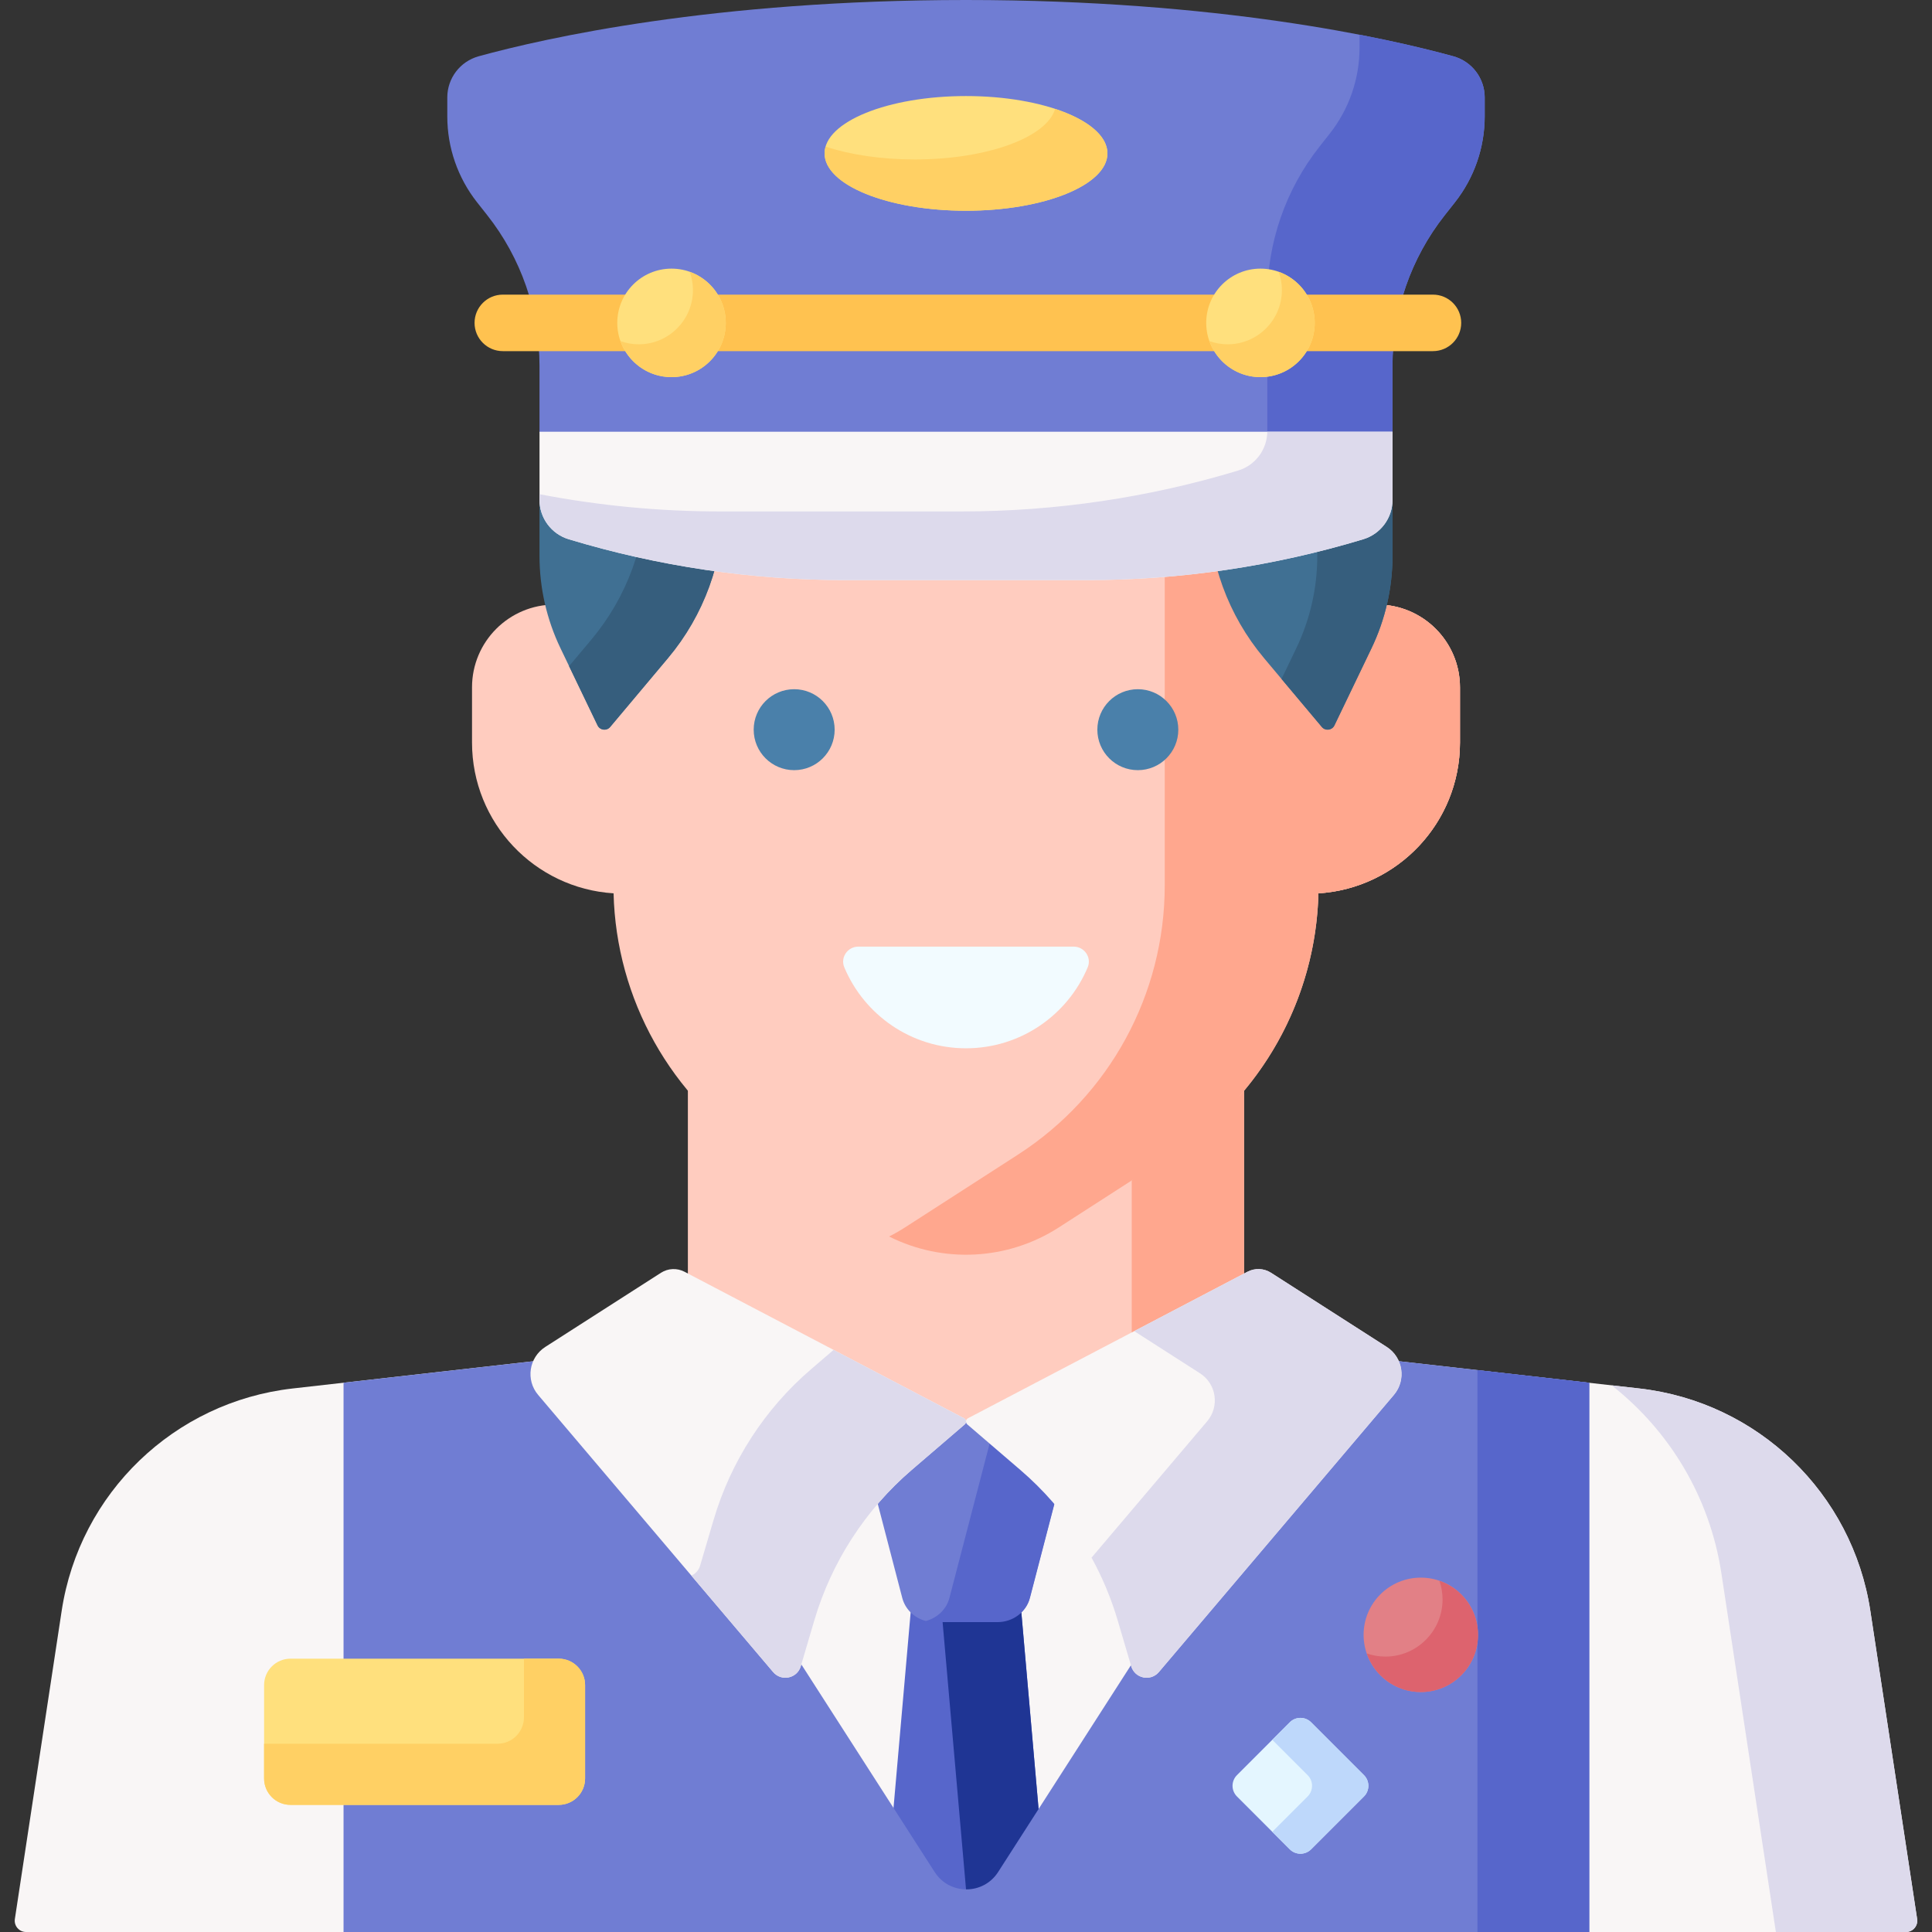 <svg id="Capa_1" enable-background="new 0 0 512 512" height="512" viewBox="0 0 512 512" width="512" xmlns="http://www.w3.org/2000/svg"><rect x="0" y="0" width="512" height="512" fill="#333333" stroke="none"/><g><g><path d="m434.435 367.96-178.435-20.201-178.435 20.201c-31.383 3.553-56.481 27.715-61.223 58.94l-12.403 81.656c-.275 1.812 1.128 3.444 2.961 3.444h84.142l164.318-8.994 165.808 8.994h83.932c1.833 0 3.236-1.632 2.961-3.444l-12.402-81.656c-4.743-31.225-29.841-55.387-61.224-58.94z" fill="#f9f6f6"/></g><g><path d="m270.239 422.416h-28.478l-7.853 89.584h44.184z" fill="#5766cb"/></g><g><path d="m270.239 422.416h-21.094l7.853 89.584h21.094z" fill="#1f3594"/></g><g><path d="m456.185 416.926 14.44 95.074h34.475c1.833 0 3.236-1.632 2.961-3.444l-12.402-81.656c-4.743-31.225-29.841-55.387-61.223-58.939l-7.326-.829c15.285 11.992 26.002 29.563 29.075 49.794z" fill="#dddaec"/></g><g><path d="m352.765 358.691-88.26 137.426c-3.929 6.117-12.87 6.117-16.799 0l-88.26-137.426-68.403 7.744v145.565h330.126v-145.565z" fill="#707dd3"/></g><g><path d="m391.536 363.08v148.92h29.632v-145.565z" fill="#5766cb"/></g><g><path d="m182.294 261.646h147.412v130.753h-147.412z" fill="#ffccbf"/></g><g><path d="m299.922 261.646h29.784v130.753h-29.784z" fill="#ffa78e"/></g><g><path d="m346.845 236.831h-7.897v-59.905c0-9.228 7.481-16.71 16.71-16.71h9.312c12.116 0 21.938 9.822 21.938 21.938v14.614c0 22.126-17.937 40.063-40.063 40.063z" fill="#ffa78e"/></g><path d="m364.971 160.216h-9.312c-2.203 0-4.302.437-6.228 1.212v-64.287h-186.861v64.289c-1.927-.775-4.026-1.213-6.23-1.213h-9.312c-12.116 0-21.938 9.822-21.938 21.938v14.614c0 21.268 16.576 38.657 37.513 39.973.69 28.051 15.207 54.008 38.87 69.254l29.923 19.28c14.983 9.654 34.226 9.654 49.209 0l19.318-12.447 16.687-17.516s7.67.237 13.097-6.267c12.135-14.54 19.214-32.923 19.69-52.304 20.936-1.317 37.511-18.705 37.511-39.973v-14.614c0-12.117-9.822-21.939-21.937-21.939z" fill="#ffccbf"/><g><path d="m191.758 115.488v18.434c0 14.808-5.219 29.142-14.74 40.484l-15.325 18.255c-.932 1.111-2.7.888-3.329-.419l-9.814-20.421c-3.671-7.638-5.577-16.005-5.577-24.479v-14.863l3-16.991z" fill="#407093"/></g><g><path d="m171.419 115.487v13.575c0 14.808-5.219 29.143-14.74 40.484l-5.864 6.985 7.55 15.71c.628 1.307 2.396 1.53 3.329.419l15.325-18.255c9.521-11.341 14.74-25.676 14.74-40.484v-18.434z" fill="#365e7d"/></g><g><path d="m226.931 376.71 12.179 46.769c.787 3.021 3.224 5.318 6.257 6.105.742.193 12.312-1.767 12.312-1.767s11.323 1.11 12.944-.466c1.077-1.048 1.876-2.37 2.267-3.872l12.179-46.769z" fill="#707dd3"/></g><g><path d="m263.832 376.528-12.221 46.93c-.789 3.031-3.236 5.333-6.279 6.123.745.193 1.525.299 2.326.299h16.685c4.073 0 7.623-2.649 8.605-6.422l12.221-46.93z" fill="#5766cb"/></g><g><g><path d="m175.169 337.298-30.654 19.649c-4.352 2.789-5.249 8.775-1.906 12.717l62.281 73.45c2.19 2.582 6.372 1.698 7.329-1.549l3.563-12.09c4.572-15.514 13.534-29.374 25.805-39.91l14.064-12.076c.536-.46.439-1.316-.187-1.644l-74.064-38.819c-1.975-1.035-4.353-.931-6.231.272z" fill="#f9f6f6"/></g><g><path d="m220.913 357.735-6.002 5.154c-12.271 10.536-21.232 24.396-25.804 39.91l-3.563 12.09c-.378 1.283-1.262 2.19-2.325 2.667l21.672 25.559c2.19 2.582 6.372 1.698 7.329-1.549l3.563-12.09c4.572-15.514 13.534-29.374 25.805-39.91l14.064-12.076c.536-.46.439-1.316-.187-1.644z" fill="#dddaec"/></g></g><g><g><path d="m336.831 337.298 30.654 19.649c4.352 2.789 5.249 8.775 1.906 12.717l-62.281 73.45c-2.19 2.582-6.372 1.698-7.329-1.549l-3.563-12.09c-4.572-15.514-13.534-29.374-25.805-39.91l-14.064-12.076c-.536-.46-.439-1.316.187-1.644l74.064-38.817c1.975-1.037 4.353-.933 6.231.27z" fill="#f9f6f6"/></g><g><path d="m367.485 356.947-30.654-19.649c-1.877-1.203-4.256-1.307-6.231-.272l-30.022 15.735 17.432 11.174c4.352 2.789 5.249 8.775 1.906 12.717l-30.645 36.141c2.896 5.269 5.231 10.859 6.947 16.682l3.563 12.09c.957 3.248 5.139 4.132 7.329 1.549l62.281-73.45c3.343-3.942 2.446-9.927-1.906-12.717z" fill="#dddaec"/></g></g><g><path d="m148.054 478.31h-71.068c-3.866 0-7-3.134-7-7v-24.744c0-3.866 3.134-7 7-7h71.068c3.866 0 7 3.134 7 7v24.744c0 3.866-3.134 7-7 7z" fill="#ffe07d"/></g><g><path d="m148.066 439.566h-9.217v15.552c0 3.859-3.128 6.988-6.988 6.988h-61.875v9.217c0 3.859 3.128 6.988 6.988 6.988h71.093c3.859 0 6.988-3.129 6.988-6.988v-24.769c-.001-3.86-3.13-6.988-6.989-6.988z" fill="#ffd064"/></g><g><circle cx="376.528" cy="433.249" fill="#e28086" r="15.161"/></g><g><path d="m381.457 418.924c.533 1.547.836 3.201.836 4.929 0 8.373-6.788 15.161-15.161 15.161-1.728 0-3.382-.303-4.929-.835 2.047 5.95 7.68 10.232 14.325 10.232 8.373 0 15.161-6.788 15.161-15.161 0-6.646-4.282-12.279-10.232-14.326z" fill="#dd636e"/></g><g><path d="m341.804 490.081-13.997-13.997c-1.562-1.562-1.562-4.095 0-5.657l13.997-13.997c1.562-1.562 4.095-1.562 5.657 0l13.997 13.997c1.562 1.562 1.562 4.095 0 5.657l-13.997 13.997c-1.562 1.563-4.095 1.563-5.657 0z" fill="#e4f6ff"/></g><g><path d="m361.463 470.433-14.007-14.007c-1.559-1.559-4.087-1.559-5.647 0l-4.64 4.64 9.367 9.367c1.559 1.559 1.559 4.087 0 5.647l-9.367 9.367 4.64 4.64c1.559 1.559 4.087 1.559 5.647 0l14.007-14.007c1.559-1.56 1.559-4.088 0-5.647z" fill="#bed8fb"/></g><g><path d="m227.454 250.868c-2.823 0-4.802 2.869-3.711 5.473 5.282 12.608 17.731 21.467 32.257 21.467s26.975-8.859 32.257-21.467c1.091-2.604-.888-5.473-3.711-5.473z" fill="#f2fbff"/></g><path d="m364.971 160.216h-9.312c-2.203 0-4.302.437-6.228 1.212v-64.287h-40.763v137.51c0 28.848-14.653 55.721-38.903 71.345l-29.923 19.28c-1.374.885-2.784 1.687-4.223 2.41 14.254 7.161 31.377 6.358 44.986-2.41l29.923-19.28c23.663-15.247 38.18-41.204 38.87-69.254 20.936-1.317 37.511-18.705 37.511-39.973v-14.614c-.001-12.117-9.823-21.939-21.938-21.939z" fill="#ffa78e"/><g><path d="m320.24 115.488v18.434c0 14.808 5.219 29.142 14.74 40.484l15.325 18.255c.932 1.111 2.7.888 3.329-.419l9.814-20.421c3.671-7.638 5.577-16.005 5.577-24.479v-14.863l-3-16.991z" fill="#407093"/></g><g><path d="m349.093 115.487v31.854c0 8.475-1.906 16.841-5.577 24.479l-3.897 8.11 10.687 12.73c.932 1.111 2.701.888 3.329-.419l9.814-20.421c3.671-7.638 5.577-16.005 5.577-24.479v-14.863l-3-16.991z" fill="#365e7d"/></g><g><g><circle cx="210.463" cy="193.374" fill="#4a80aa" r="10.727"/></g><g><circle cx="301.537" cy="193.374" fill="#4a80aa" r="10.727"/></g></g><g><path d="m393.463 25.828c0-5.1-3.405-9.564-8.323-10.917-17.523-4.82-62.201-14.911-129.14-14.911s-111.617 10.091-129.14 14.911c-4.918 1.353-8.323 5.817-8.323 10.917v5.028c0 8.261 2.783 16.281 7.899 22.767l2.703 3.427c8.961 11.359 13.835 25.406 13.835 39.874v17.486l3 7.819h220.049l3-7.819v-17.486c0-14.468 4.874-28.515 13.835-39.874l2.703-3.427c5.117-6.486 7.899-14.506 7.899-22.767v-5.028z" fill="#707dd3"/></g><g><path d="m385.14 14.911c-5.579-1.535-13.923-3.604-24.851-5.712v3.457c0 8.261-2.783 16.281-7.899 22.767l-2.703 3.427c-8.961 11.359-13.835 25.405-13.835 39.874v17.486 7.819 10.25c0 3.088-1.306 5.937-3.457 7.95h33.631l3-7.819v-17.486c0-14.468 4.874-28.515 13.835-39.874l2.703-3.427c5.117-6.486 7.899-14.506 7.899-22.767v-5.028c0-5.1-3.405-9.564-8.323-10.917z" fill="#5766cb"/></g><g><path d="m369.025 114.41h-226.05v18.069c0 4.801 3.144 9.036 7.739 10.426 23.748 7.182 48.423 10.831 73.233 10.831h64.106c24.81 0 49.485-3.649 73.233-10.831 4.596-1.39 7.739-5.625 7.739-10.426z" fill="#f9f6f6"/></g><g><path d="m335.846 114.41c-.057 4.746-3.18 8.917-7.734 10.294-23.748 7.182-48.423 10.831-73.233 10.831h-64.106c-16.061 0-32.065-1.539-47.798-4.566v1.51c0 4.801 3.144 9.036 7.739 10.426 23.748 7.182 48.423 10.831 73.233 10.831h64.106c24.81 0 49.485-3.649 73.233-10.831 4.595-1.39 7.739-5.625 7.739-10.426v-18.069z" fill="#dddaec"/></g><g><path d="m379.748 93.054h-246.498c-4.135 0-7.487-3.352-7.487-7.487s3.352-7.487 7.487-7.487h246.498c4.135 0 7.487 3.352 7.487 7.487s-3.352 7.487-7.487 7.487z" fill="#ffc250"/></g><g><ellipse cx="256" cy="40.65" fill="#ffe07d" rx="37.481" ry="15.196"/></g><g><path d="m279.621 28.855c-2.191 7.546-18.01 13.401-37.211 13.401-8.956 0-17.174-1.275-23.621-3.4-.171.589-.269 1.187-.269 1.795 0 8.392 16.781 15.196 37.481 15.196s37.481-6.803 37.481-15.196c-.001-4.762-5.407-9.01-13.861-11.796z" fill="#ffd064"/></g><g><circle cx="177.962" cy="85.567" fill="#ffe07d" r="14.377"/></g><g><circle cx="334.038" cy="85.567" fill="#ffe07d" r="14.377"/></g><g><path d="m182.79 72.039c.54 1.511.849 3.132.849 4.828 0 7.94-6.437 14.377-14.377 14.377-1.697 0-3.317-.309-4.828-.849 1.986 5.561 7.285 9.549 13.528 9.549 7.94 0 14.377-6.437 14.377-14.377 0-6.243-3.988-11.542-9.549-13.528z" fill="#ffd064"/></g><g><path d="m338.867 72.039c.54 1.511.849 3.132.849 4.828 0 7.94-6.437 14.377-14.377 14.377-1.697 0-3.317-.309-4.828-.849 1.986 5.561 7.285 9.549 13.528 9.549 7.94 0 14.377-6.437 14.377-14.377-.001-6.243-3.988-11.542-9.549-13.528z" fill="#ffd064"/></g></g></svg>